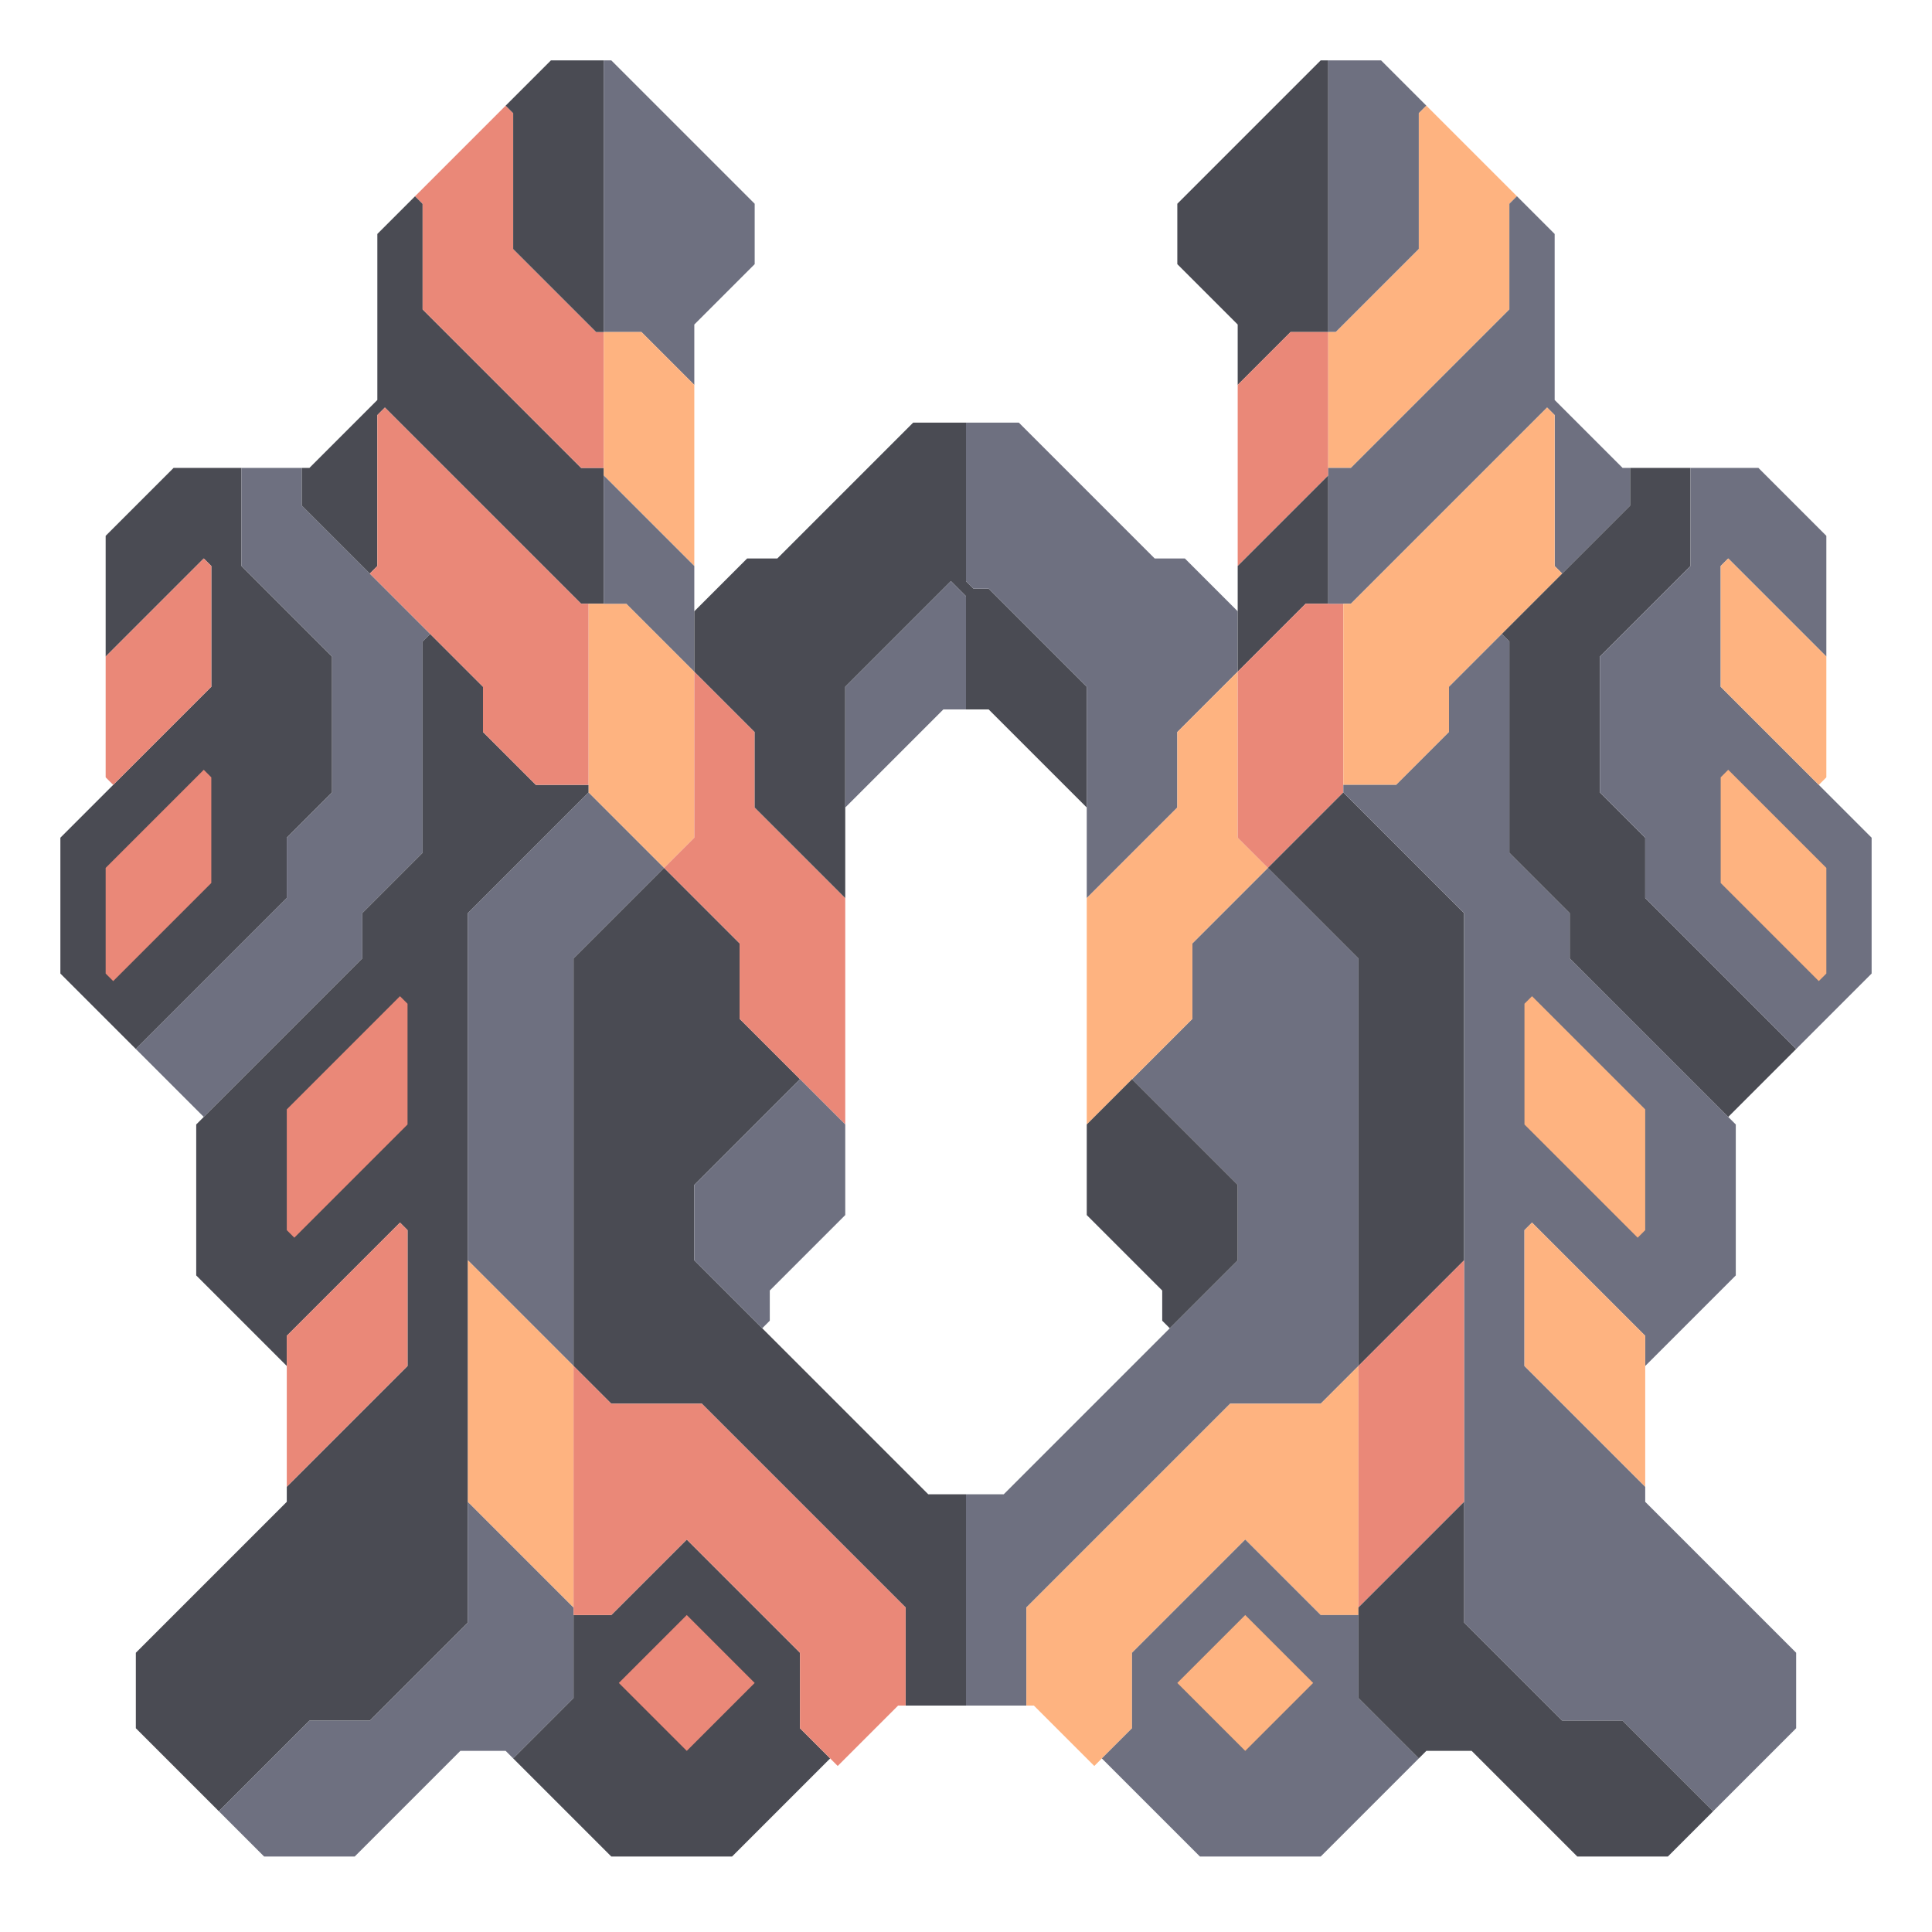 <svg xmlns="http://www.w3.org/2000/svg" width="128" height="128" style="fill-opacity:1;color-rendering:auto;color-interpolation:auto;text-rendering:auto;stroke:#000;stroke-linecap:square;stroke-miterlimit:10;shape-rendering:auto;stroke-opacity:1;fill:#000;stroke-dasharray:none;font-weight:400;stroke-width:1;font-family:&quot;Dialog&quot;;font-style:normal;stroke-linejoin:miter;font-size:12px;stroke-dashoffset:0;image-rendering:auto">
    <g style="stroke-linecap:round;fill:#4a4b53;stroke:#4a4b53">
        <path stroke="none" d="M4 64.5v-9l10-10v-8l-.5-.5L7 43.5v-8l4.5-4.5H16v6.5l6 6v9l-3 3v4l-10 10Z" style="stroke:none"/>
    </g>
    <g stroke="none" style="stroke-linecap:round;fill:#4a4b53;stroke:#4a4b53">
        <path d="M7 57.5v7l.5.5 6.5-6.5v-7l-.5-.5Z" style="stroke:none"/>
        <path d="m7.5 52-.5-.5v-8l6.5-6.5.5.5v8Zm0 13-.5-.5v-7l6.5-6.5.5.5v7Z" style="fill:#ea8878;stroke:none"/>
        <path d="m9 69.5 10-10v-4l3-3v-9l-6-6V31h4v2.5l8.5 8.5-.5.5v14l-4 4v3L13.5 74Z" style="fill:#6e7080;stroke:none"/>
        <path d="M9 114.5v-5l10-10v-1l8-8v-9l-.5-.5-7.5 7.5v2l-6-6v-10l11-11v-3l4-4v-14l.5-.5 3.5 3.5v3l3.5 3.5H39v.5l-8 8v47l-6.5 6.5h-4l-6 6Z" style="stroke:none"/>
        <path d="m14.5 120 6-6h4l6.5-6.5v-8l7 7v6l-4 4-.5-.5h-3l-7 7h-6Z" style="fill:#6e7080;stroke:none"/>
        <path d="M19 73.5v8l.5.5 7.5-7.5v-8l-.5-.5Z" style="stroke:none"/>
        <path d="m19.5 82-.5-.5v-8l7.5-7.5.5.5v8ZM19 98.5v-10l7.5-7.5.5.5v9Z" style="fill:#ea8878;stroke:none"/>
        <path d="M20 33.5V31h.5l4.5-4.5v-11l2.5-2.5.5.5v7L38.5 31H40v9h-1.5l-13-13-.5.5v10l-.5.5Z" style="stroke:none"/>
        <path d="M38.5 40h.5v12h-3.5L32 48.5v-3L24.5 38l.5-.5v-10l.5-.5ZM28 20.5v-7l-.5-.5 6-6 .5.5v9l5.5 5.5h.5v9h-1.5Z" style="fill:#ea8878;stroke:none"/>
        <path d="M31 83.5v-23l8-8 5 5-6 6v27Z" style="fill:#6e7080;stroke:none"/>
        <path d="M38 90.5v16l-7-7v-16Z" style="fill:#feb380;stroke:none"/>
        <path d="M34 16.5v-9l-.5-.5 3-3H40v18h-.5Zm0 100 4-4V107h2.5l5-5 7.5 7.5v5l2 2-6.5 6.5h-8Zm4-26v-27l6-6 5 5v5l4 4-7 7v5L61.5 99H64v14h-4v-6.5L46.5 93h-6Z" style="stroke:none"/>
        <path d="M40.5 93h6L60 106.5v6.5h-.5l-4 4-2.5-2.5v-5l-7.5-7.5-5 5H38V90.5Z" style="fill:#ea8878;stroke:none"/>
        <path d="M39 52.5V40h2.5l4.5 4.5v11l-2 2Z" style="fill:#feb380;stroke:none"/>
        <path d="M50 13.5v4l-4 4v4L42.5 22H40V4h.5Z" style="fill:#6e7080;stroke:none"/>
        <path d="M40 31.5V22h2.5l3.5 3.5v12Z" style="fill:#feb380;stroke:none"/>
        <path d="M46 37.5v7L41.5 40H40v-8.5Z" style="fill:#6e7080;stroke:none"/>
        <path d="m41 111.5 4.5 4.5 4.5-4.5-4.5-4.5Z" style="stroke:none"/>
        <path d="m41 111.5 4.5-4.5 4.5 4.5-4.5 4.5Zm3-54 2-2v-11l4 4v5l6 6v15l-7-7v-5Z" style="fill:#ea8878;stroke:none"/>
        <path d="M46 44.5v-4l3.5-3.5h2l9-9H64v10.5l.5.5h1l6.5 6.5v8L65.5 47H64v-7.5l-1-1-7 7v14l-6-6v-5Z" style="stroke:none"/>
        <path d="M46 83.5v-5l7-7 3 3v6l-5 5v2l-.5.5Zm10-30v-8l7-7 1 1V47h-1.5Zm8 59.5V99h2.5L82 83.5v-5l-7-7 4-4v-5l5-5 6 6v27L87.5 93h-6L68 106.5v6.5Zm1.5-74h-1l-.5-.5V28h3.5l9 9h2l3.5 3.5v4l-4 4v5l-6 6v-14Z" style="fill:#6e7080;stroke:none"/>
        <path d="M68.5 113H68v-6.5L81.5 93h6l2.5-2.5V107h-2.5l-5-5-7.5 7.5v5l-2.5 2.5ZM72 74.5v-15l6-6v-5l4-4v11l2 2-5 5v5Z" style="fill:#feb380;stroke:none"/>
        <path d="M72 80.5v-6l3-3 7 7v5L77.5 88l-.5-.5v-2Z" style="stroke:none"/>
        <path d="m73 116.5 2-2v-5l7.5-7.5 5 5H90v5.5l4 4-6.5 6.5h-8Z" style="fill:#6e7080;stroke:none"/>
        <path d="m78 111.5 4.5 4.5 4.5-4.5-4.5-4.5Z" style="fill:#6e7080;stroke:none"/>
        <path d="M78 17.5v-4L87.5 4h.5v18h-2.5L82 25.5v-4Z" style="stroke:none"/>
        <path d="m78 111.5 4.5-4.5 4.5 4.5-4.5 4.5Z" style="fill:#feb380;stroke:none"/>
        <path d="M82 37.5v-12l3.5-3.5H88v9.5Z" style="fill:#ea8878;stroke:none"/>
        <path d="M82 44.5v-7l6-6V40h-1.5Z" style="stroke:none"/>
        <path d="M82 55.5v-11l4.5-4.5H89v12.5l-5 5Z" style="fill:#ea8878;stroke:none"/>
        <path d="m84 57.5 5-5 8 8v23l-7 7v-27Z" style="stroke:none"/>
        <path d="M88.5 22H88V4h3.5l3 3-.5.5v9Z" style="fill:#6e7080;stroke:none"/>
        <path d="M88 31v-9h.5l5.5-5.5v-9l.5-.5 6 6-.5.5v7L89.5 31Z" style="fill:#feb380;stroke:none"/>
        <path d="M88 40v-9h1.5L100 20.5v-7l.5-.5 2.5 2.5v11l4.5 4.5h.5v2.5l-4.5 4.5-.5-.5v-10l-.5-.5-13 13Z" style="fill:#6e7080;stroke:none"/>
        <path d="M89 52V40h.5l13-13 .5.5v10l.5.5-7.5 7.5v3L92.5 52Z" style="fill:#feb380;stroke:none"/>
        <path d="M89 52.5V52h3.5l3.5-3.5v-3l3.5-3.5.5.5v14l4 4v3l11 11v10l-6 6v-2l-7.5-7.5-.5.5v9l8 8v1l10 10v5l-5.5 5.5-6-6h-4l-6.5-6.5v-47Z" style="fill:#6e7080;stroke:none"/>
        <path d="M90 106.5v-16l7-7v16Z" style="fill:#ea8878;stroke:none"/>
        <path d="M90 112.5v-6l7-7v8l6.5 6.5h4l6 6-3 3h-6l-7-7h-3l-.5.5Zm10-56v-14l-.5-.5 8.5-8.5V31h4v6.5l-6 6v9l3 3v4l10 10-4.5 4.5L104 63.5v-3Z" style="stroke:none"/>
        <path d="M101 66.5v8l7.5 7.5.5-.5v-8l-7.5-7.5Z" style="fill:#6e7080;stroke:none"/>
        <path d="M109 73.5v8l-.5.5-7.5-7.5v-8l.5-.5Zm0 15v10l-8-8v-9l.5-.5Z" style="fill:#feb380;stroke:none"/>
        <path d="M106 52.5v-9l6-6V31h4.5l4.5 4.5v8l-6.5-6.5-.5.5v8l10 10v9l-5 5-10-10v-4Z" style="fill:#6e7080;stroke:none"/>
        <path d="M114 51.5v7l6.5 6.5.5-.5v-7l-6.5-6.5Z" style="fill:#6e7080;stroke:none"/>
        <path d="M121 43.5v8l-.5.5-6.5-6.5v-8l.5-.5Zm0 14v7l-.5.5-6.5-6.5v-7l.5-.5Z" style="fill:#feb380;stroke:none"/>
    </g>
</svg>
